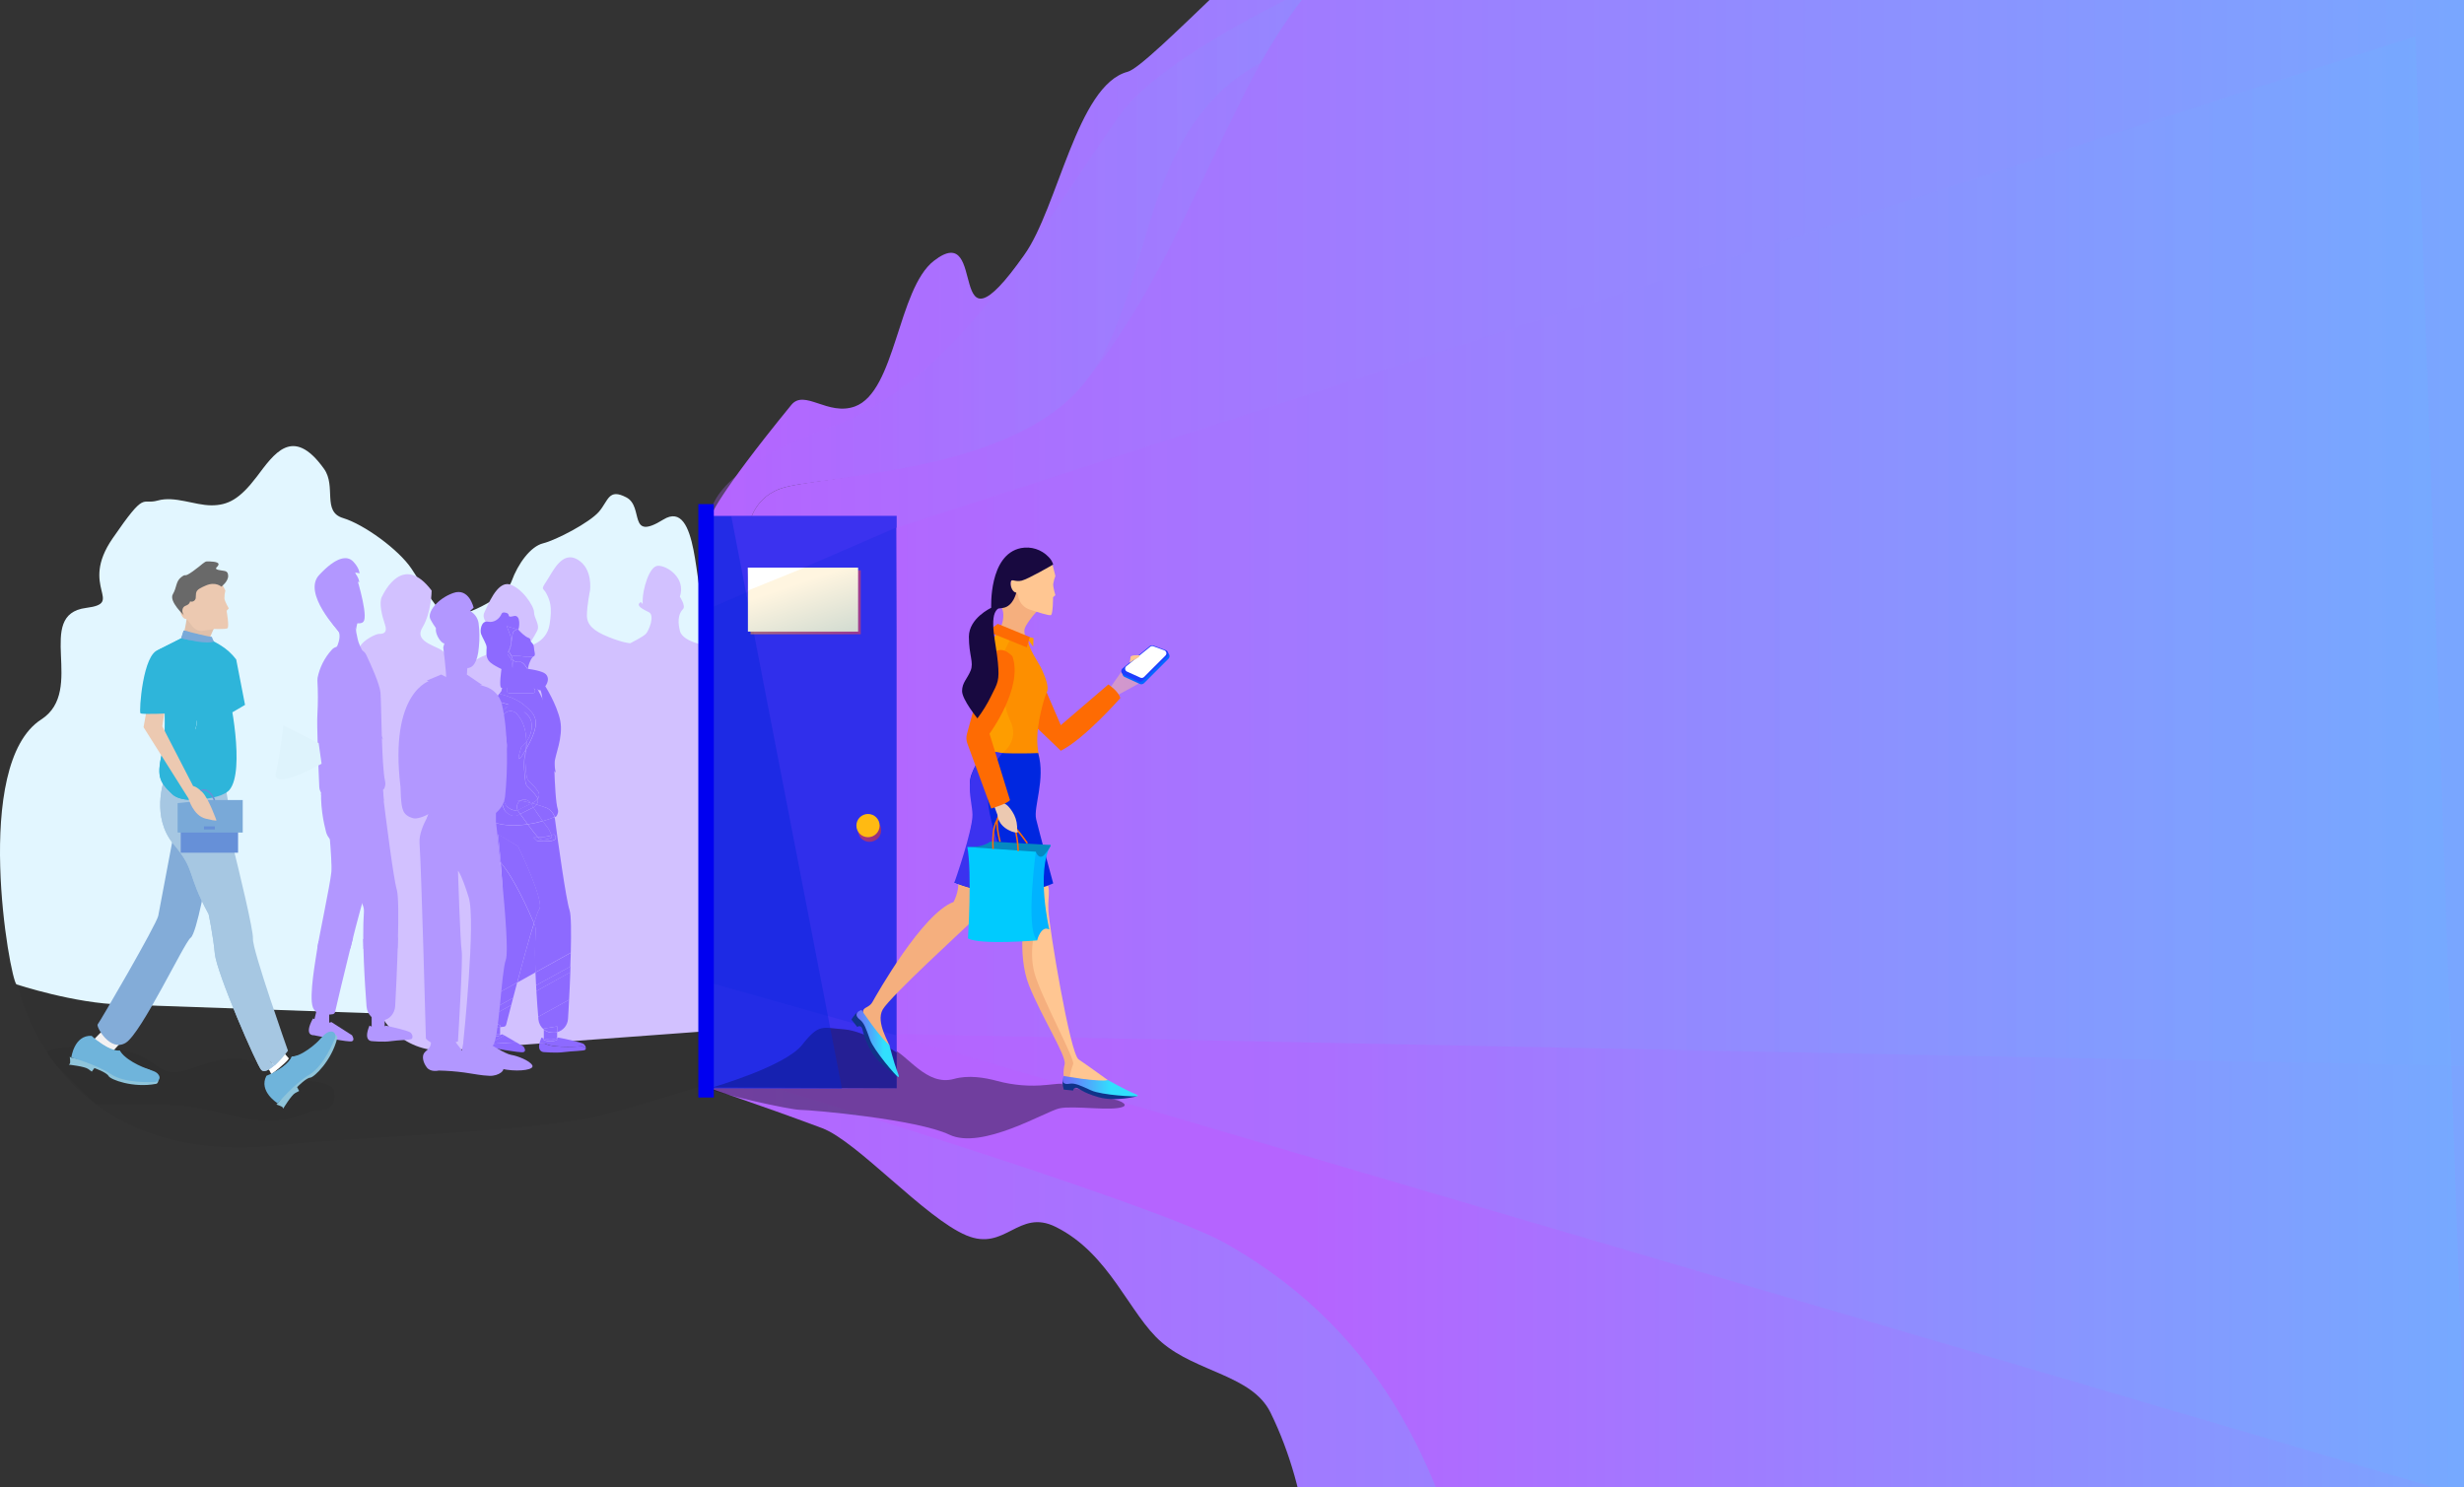 <svg width="1590" height="960" viewBox="0 0 1590 960" fill="none" xmlns="http://www.w3.org/2000/svg">
<rect x="0" y="0" width="1590" height="960" fill="#333333" stroke="none"/>
<path d="M10.624 632.341C10.624 632.341 31.625 756.341 183.125 738.841C226.225 733.841 344.125 730.841 388.125 719.841C432.125 708.841 521.125 676.841 547.125 678.841C573.125 680.841 584.125 657.841 584.125 657.841L357.125 526.841L10.624 632.341Z" fill="black" fill-opacity="0.04"/>
<path d="M481.625 354.341C481.625 354.341 478.625 324.341 503.625 315.341C528.625 306.341 655.248 308.226 702.248 249.226C749.247 190.226 758.725 139.041 821.625 66.341C961.625 -95.659 1327.62 -87.659 1406.62 -90.659C1406.62 -90.659 1211.02 -135.059 1169.62 -139.659C1049.02 -153.059 983.525 -155.259 874.625 -82.659C826.325 -50.459 741.525 42.741 727.625 46.341C695.025 54.941 682.825 133.841 660.825 164.741C608.625 238.341 638.625 140.341 602.625 168.341C579.225 186.541 578.025 252.741 551.625 262.341C534.225 268.641 519.125 250.941 510.625 261.341C461.625 321.341 458.625 333.341 458.625 333.341L458.725 338.441V346.941C461.925 355.041 464.625 361.341 464.625 361.341L481.625 354.341Z" fill="url(#paint0_linear_106_47)"/>
<path opacity="0.3" d="M481.624 354.341C481.624 354.341 478.624 324.341 503.624 315.341C528.624 306.341 652.624 306.341 699.624 247.341C746.624 188.341 731.624 81.341 817.624 38.341C883.224 5.541 955.624 -70.859 1020.62 -106.659L1039.62 -87.659C1039.62 -87.659 772.624 4.341 722.624 74.341C672.624 144.341 619.624 245.341 536.624 275.341C453.624 305.341 458.624 333.341 458.624 333.341L458.724 338.441V346.941C461.924 355.041 464.624 361.341 464.624 361.341L481.624 354.341Z" fill="url(#paint1_linear_106_47)"/>
<path d="M1718.62 1061.34L1624.62 -99.659L1096.92 -81.659C1040.62 -99.359 894.225 -120.059 805.625 55.341C762.225 141.141 746.625 188.341 699.625 247.341C652.625 306.341 528.625 306.341 503.625 315.341C478.625 324.341 481.625 354.341 481.625 354.341L464.625 361.341C464.625 361.341 461.825 355.041 458.725 346.941L457.625 702.341C457.625 702.341 487.925 712.241 530.325 728.041C553.025 736.441 596.825 786.141 623.625 797.341C648.825 807.941 657.125 779.841 681.225 791.841C716.325 809.241 728.825 848.541 749.625 866.341C772.424 885.841 807.925 887.541 819.825 911.641C832.825 938.141 840.125 966.341 843.725 993.641C847.125 1019.24 851.825 1053.14 856.625 1087.74C876.225 1228.24 911.025 1354.24 1037.62 1418.34C1286.62 1544.34 1579.92 1464.24 1697.62 1328.34C1712.12 1311.54 1718.62 1061.34 1718.62 1061.34Z" fill="url(#paint2_linear_106_47)"/>
<path d="M188.624 697.341C188.624 697.341 214.624 696.341 215.624 704.341C216.624 712.341 213.624 716.341 206.624 716.341C199.624 716.341 187.624 724.341 170.624 723.341C153.624 722.341 131.624 714.341 114.624 713.341C97.624 712.341 61.925 712.641 61.925 712.641C61.925 712.641 32.624 685.641 30.625 679.941C28.625 674.241 71.624 674.241 87.624 680.241C103.624 686.241 103.624 696.241 121.624 690.241C139.624 684.241 150.924 679.941 167.324 686.541C183.624 693.341 188.624 697.341 188.624 697.341Z" fill="black" fill-opacity="0.04"/>
<path d="M10.624 635.341C6.324 631.741 -18.375 493.341 26.625 464.341C55.724 445.541 21.724 396.641 55.624 392.341C80.825 389.141 50.825 379.241 72.624 347.541C94.424 315.841 90.924 326.141 101.825 323.041C112.725 319.941 125.625 326.141 136.425 326.141C147.225 326.141 154.725 322.041 165.625 307.741C176.525 293.441 188.725 274.041 209.125 302.641C217.125 313.941 207.725 330.241 221.325 334.341C234.925 338.441 257.324 354.741 265.525 367.041C273.725 379.341 282.525 395.641 289.325 397.641C296.125 399.641 326.025 386.441 330.125 375.141C334.225 363.841 342.324 352.641 350.525 350.641C358.725 348.641 380.424 337.341 386.525 330.241C392.625 323.141 392.625 314.941 404.225 321.041C415.725 327.141 404.924 349.641 428.025 335.341C451.125 321.041 447.925 383.241 454.725 390.341C461.525 397.441 486.424 364.941 496.625 366.941C506.825 368.941 511.525 361.841 523.125 368.941C534.625 376.041 544.825 399.541 561.125 400.641C577.424 401.641 548.225 391.441 556.325 402.641C564.525 413.841 558.325 440.441 558.325 440.441L567.625 665.341L78.624 648.341C48.425 647.741 10.624 635.341 10.624 635.341Z" fill="#E2F6FF"/>
<path d="M226.424 399.141C224.424 411.141 216.424 419.141 222.424 423.141C228.424 427.141 230.424 421.141 232.424 417.141C234.424 413.141 242.424 409.141 244.424 409.141C246.424 409.141 250.424 409.141 248.424 403.141C246.424 397.141 244.424 389.141 246.424 385.141C248.424 381.141 260.424 357.141 278.524 381.141C278.524 381.141 278.524 395.141 272.524 405.141C266.524 415.141 284.524 417.141 286.524 421.141C288.524 425.141 290.524 437.141 290.524 437.141C290.524 437.141 306.524 425.141 312.624 423.141C318.624 421.141 318.624 407.141 316.624 405.141C314.624 403.141 310.624 399.141 312.624 395.141C314.624 391.141 320.624 375.141 328.624 377.141C336.624 379.141 344.624 391.141 344.624 395.141C344.624 399.141 348.624 403.141 346.624 407.141C344.624 411.141 340.624 417.141 340.624 417.141C340.624 417.141 352.624 415.141 354.624 403.141C356.624 391.141 354.624 387.141 352.624 383.141C350.624 379.141 348.624 381.141 352.624 375.141C356.624 369.141 362.624 355.141 372.724 361.141C382.824 367.141 380.724 381.141 380.724 381.141C380.724 381.141 378.724 391.141 378.724 397.141C378.724 403.141 382.724 407.141 392.724 411.141C402.724 415.141 406.724 415.141 406.724 415.141C406.724 415.141 414.724 411.141 416.724 409.141C418.724 407.141 422.724 397.141 418.724 395.141C414.724 393.141 410.724 391.141 412.724 389.141C414.724 387.141 414.724 393.141 414.724 387.141C414.724 381.141 418.724 365.141 424.724 365.141C430.724 365.141 442.724 373.141 438.724 385.141C438.724 385.141 442.724 391.141 440.724 393.141C438.724 395.141 436.724 399.141 438.724 407.141C440.724 415.141 458.824 417.141 458.824 417.141C458.824 417.141 478.924 399.141 488.924 405.141C498.924 411.141 519.024 411.141 523.024 409.141C527.024 407.141 539.024 409.141 541.024 399.141C543.024 389.141 533.024 387.141 535.024 381.141C537.024 375.141 531.024 365.141 539.024 363.141C547.024 361.141 555.024 359.141 561.124 365.141C567.124 371.141 563.124 377.141 561.124 383.141C559.124 389.141 551.124 387.141 557.124 393.141C563.124 399.141 563.124 401.141 571.124 405.141C579.124 409.141 554.424 413.341 556.424 415.341C558.424 417.341 522.424 413.341 530.424 449.341C538.424 485.341 510.424 504.341 510.424 504.341C510.424 504.341 496.424 510.341 494.424 512.341C492.424 514.341 552.424 501.341 552.424 503.341C552.424 505.341 533.424 506.341 529.424 510.341C525.424 514.341 524.424 515.341 530.424 535.341C536.424 555.341 520.424 600.341 520.424 606.341C520.424 612.341 538.424 624.341 542.424 632.341C546.424 640.341 548.424 638.341 548.424 638.341L577.124 657.341C577.124 657.341 579.124 665.341 575.124 667.341C571.124 669.341 569.124 677.341 563.124 669.341C557.124 661.341 555.124 655.341 551.124 659.341C547.124 663.341 513.024 661.341 513.024 661.341L288.224 677.941C282.253 678.393 276.251 677.645 270.573 675.741C264.895 673.837 259.655 670.815 255.163 666.855C250.671 662.894 247.017 658.074 244.417 652.679C241.817 647.284 240.324 641.423 240.024 635.441C236.224 553.241 227.924 390.141 226.424 399.141Z" fill="#D2C1FF"/>
<path d="M305.625 392.241C305.625 392.241 302.725 379.041 292.425 382.741C282.125 386.441 275.525 395.241 277.725 399.641C279.925 404.041 285.125 410.641 285.125 410.641L305.625 392.241Z" fill="#B297FF"/>
<path d="M231.125 462.841L223.225 512.641C223.225 512.641 231.125 515.641 234.125 522.741C237.125 529.841 236.025 531.641 236.025 531.641C236.025 531.641 234.925 533.441 231.525 531.041C228.125 528.641 226.825 522.741 226.825 522.741C226.825 522.741 225.125 517.541 224.425 518.541C224.125 519.041 226.425 523.241 225.725 524.441C225.125 525.541 223.825 523.441 222.825 521.541C222.031 520.09 221.057 518.746 219.925 517.541C218.874 516.47 218.087 515.169 217.625 513.741C217.025 510.741 221.525 458.541 221.525 458.541L231.825 463.241L231.125 462.841Z" fill="#B297FF"/>
<path d="M220.225 409.541C220.225 409.541 199.225 387.341 208.925 376.641C218.625 365.941 224.725 365.041 228.325 368.941C231.825 372.841 231.825 375.741 231.825 375.741C231.825 375.741 224.825 373.841 222.125 377.641C219.425 381.441 216.825 386.341 216.825 388.241C216.925 390.141 221.825 404.641 220.225 409.541Z" fill="#B297FF"/>
<path d="M204.725 650.441L202.625 658.941C202.625 658.941 208.925 662.841 212.425 660.441V653.541L204.725 650.441Z" fill="#B297FF"/>
<path d="M211.024 521.741C211.024 521.741 214.524 555.241 213.824 562.841C213.124 570.441 205.424 606.941 204.724 612.241C204.024 617.541 199.124 643.141 201.924 650.241C204.224 655.941 211.924 655.041 214.824 654.541C215.168 654.467 215.482 654.296 215.731 654.048C215.979 653.799 216.151 653.485 216.224 653.141C218.424 643.541 233.724 578.341 237.024 573.441C240.524 568.141 223.724 530.041 223.724 530.041L211.024 521.741Z" fill="#B297FF"/>
<path d="M234.725 421.641C233.925 420.241 233.025 418.441 232.325 416.841C230.725 413.441 230.725 411.641 229.925 408.241C229.809 407.614 229.742 406.979 229.725 406.341C229.725 406.341 226.625 399.641 223.425 400.541C221.625 401.041 219.225 399.541 217.525 398.241C217.635 398.424 217.704 398.629 217.725 398.841C218.325 400.741 218.025 404.141 217.825 405.741C217.79 405.99 217.807 406.243 217.876 406.484C217.945 406.725 218.064 406.949 218.225 407.141C218.825 408.041 219.725 410.141 218.525 414.341C217.625 417.741 216.425 418.941 215.625 419.341C215.283 419.498 214.996 419.753 214.8 420.073C214.604 420.394 214.508 420.766 214.525 421.141V422.641C214.514 422.898 214.556 423.155 214.646 423.395C214.737 423.636 214.875 423.856 215.052 424.043C215.229 424.229 215.442 424.378 215.678 424.481C215.913 424.584 216.167 424.638 216.425 424.641H233.025C233.367 424.622 233.699 424.517 233.991 424.336C234.282 424.154 234.523 423.903 234.692 423.605C234.862 423.306 234.953 422.97 234.959 422.627C234.964 422.284 234.884 421.945 234.725 421.641Z" fill="#B297FF"/>
<path d="M225.025 404.541C225.912 404.279 226.86 404.313 227.726 404.638C228.592 404.963 229.328 405.561 229.825 406.341C230.02 404.018 230.63 401.749 231.625 399.641C231.625 399.641 232.425 397.041 234.025 396.241C231.384 396.764 228.666 396.764 226.025 396.241C223.424 395.708 220.749 395.641 218.125 396.041L216.525 396.141C217.018 396.747 217.422 397.421 217.725 398.141C219.325 399.541 223.125 405.041 225.025 404.541Z" fill="#B297FF"/>
<path d="M201.924 657.341C201.924 657.341 211.024 661.241 213.824 659.641L227.124 668.141C227.124 668.141 229.224 671.241 227.124 672.041C225.024 672.841 206.724 668.941 202.524 668.141C202.624 668.141 195.624 668.941 201.924 657.341Z" fill="#B297FF"/>
<path d="M229.024 369.041C229.024 369.041 237.024 393.841 235.024 400.241C233.024 406.741 215.924 395.941 215.924 395.941L213.924 369.041H229.024Z" fill="#B297FF"/>
<path d="M218.825 407.741C218.825 407.741 194.925 382.941 205.925 371.141C216.925 359.341 224.025 358.241 228.025 362.541C232.025 366.841 232.025 370.041 232.025 370.041C232.025 370.041 224.025 367.841 220.925 372.241C217.925 376.541 215.925 381.941 215.925 384.041C215.925 386.141 220.625 402.341 218.825 407.741Z" fill="#B297FF"/>
<path d="M247.224 477.341L230.624 463.041C230.624 463.041 230.724 501.941 229.024 506.641C227.224 511.341 216.924 509.341 216.224 508.141C211.224 499.741 211.424 447.641 214.424 440.041C217.424 432.441 238.524 458.441 238.524 458.441L247.224 477.341Z" fill="#B297FF"/>
<path d="M205.624 607.441L204.824 611.541L226.124 612.141L227.824 605.141L205.624 607.441Z" fill="#B297FF"/>
<path d="M234.324 606.041L234.524 612.441L256.524 612.141L256.724 605.141L234.324 606.041Z" fill="#B297FF"/>
<path d="M207.124 512.341C207.124 512.341 205.824 520.341 247.724 516.741C247.724 516.741 246.824 506.141 246.824 503.241C246.824 500.341 210.724 507.141 210.724 507.141L207.124 512.341Z" fill="#B297FF"/>
<path d="M214.224 441.441C214.224 441.441 225.624 464.641 245.924 477.241V469.541L219.524 441.541L214.624 438.641L214.224 441.441Z" fill="#B297FF"/>
<path d="M239.824 655.841V663.541C241.128 664.196 242.566 664.537 244.024 664.537C245.483 664.537 246.921 664.196 248.224 663.541V654.341L239.824 655.841Z" fill="#B297FF"/>
<path d="M240.924 503.341C242.556 504.034 243.973 505.15 245.028 506.574C246.083 507.998 246.737 509.679 246.924 511.441C248.824 526.641 253.824 566.741 256.024 574.141C258.324 581.541 256.024 630.341 255.024 649.241C254.724 654.141 251.324 658.141 246.924 658.541C246.624 658.541 246.224 658.641 245.924 658.641C241.024 658.941 236.924 654.841 236.524 649.541C235.524 636.141 233.524 606.741 234.824 588.841C234.951 587.274 234.712 585.699 234.124 584.241C231.124 576.541 221.024 551.241 212.424 540.941C211.486 539.799 210.804 538.469 210.424 537.041C209.024 531.741 206.024 518.641 207.624 505.641C209.124 492.641 230.724 499.341 240.924 503.341Z" fill="#B297FF"/>
<path d="M238.425 661.941C238.425 661.941 244.025 665.041 248.925 661.941C248.925 661.941 263.625 665.041 265.025 666.541C266.425 668.041 266.425 669.641 265.725 670.441C265.025 671.241 257.325 671.241 252.425 671.941C247.525 672.741 239.825 671.941 239.825 671.941C239.825 671.941 234.225 672.041 238.425 661.941Z" fill="#B297FF"/>
<path d="M219.725 417.441C223.396 418.111 227.102 418.578 230.825 418.841C231.996 418.931 233.122 419.33 234.088 419.997C235.055 420.665 235.826 421.577 236.325 422.641C239.425 429.141 244.925 441.341 245.525 446.941C246.125 454.041 246.225 494.541 248.425 503.841C248.828 505.4 248.723 507.047 248.125 508.541C247.981 508.822 247.813 509.089 247.625 509.341C247.025 510.041 226.625 519.041 210.825 514.341C209.44 513.872 208.235 512.986 207.376 511.804C206.516 510.622 206.044 509.203 206.025 507.741C205.525 496.341 204.325 467.541 204.825 460.841C205.233 453.647 205.233 446.435 204.825 439.241C204.808 438.64 204.841 438.037 204.925 437.441C206.302 430.688 209.481 424.434 214.125 419.341C214.813 418.566 215.691 417.983 216.673 417.65C217.655 417.317 218.706 417.245 219.725 417.441Z" fill="#B297FF"/>
<path d="M64.925 666.441L60.725 670.741C60.725 670.741 69.225 679.241 73.225 678.041L78.925 671.841L64.925 666.441Z" fill="#F2F1F2"/>
<path d="M172.825 688.841L175.125 693.341C175.125 693.341 184.725 686.041 186.425 683.141L181.925 678.041L173.425 688.241L172.825 688.841Z" fill="white"/>
<path d="M111.725 540.241C111.725 540.241 103.225 585.441 102.125 591.041C101.025 596.641 64.225 659.941 63.025 661.141C61.825 662.341 70.925 679.241 81.125 673.041C91.325 666.841 119.025 608.041 123.025 605.241C127.025 602.441 133.825 563.441 133.825 563.441L111.725 540.241Z" fill="#83ACD8"/>
<path d="M138.125 405.341L120.825 393.741C120.925 400.941 117.925 411.441 117.925 411.441C125.625 410.041 125.625 420.541 135.425 422.841C139.925 423.841 139.725 421.341 141.425 420.641L141.025 420.341C139.103 418.871 137.531 416.993 136.425 414.841C135.725 413.441 135.225 412.041 135.825 410.541L138.125 405.341Z" fill="#E0C0AA"/>
<path d="M117.325 397.341C117.325 397.341 118.325 399.441 119.825 399.441C121.425 399.441 123.125 404.041 126.025 405.941C126.777 406.495 127.64 406.879 128.555 407.069C129.469 407.259 130.414 407.249 131.325 407.041L137.725 406.141L140.025 387.741L119.425 396.941L117.325 397.341Z" fill="#ECC9B1"/>
<path d="M185.825 678.141C185.825 678.141 162.625 612.641 163.225 605.841C163.625 600.641 154.225 561.941 149.725 543.841C148.26 538.025 147.587 532.037 147.725 526.041C147.925 518.141 145.025 504.941 143.425 499.041C141.125 490.841 117.825 502.241 109.025 502.841L128.225 515.441C128.225 515.441 116.325 515.441 116.325 521.041C116.325 526.641 119.725 539.641 125.425 548.141C131.125 556.641 134.525 558.841 135.025 567.941C135.625 576.941 137.325 601.841 139.525 608.641C141.825 615.441 146.925 630.141 150.325 637.441C153.725 644.741 165.025 665.141 167.325 671.941C169.625 678.741 172.425 683.841 175.225 686.041C178.025 688.241 176.925 687.741 176.925 687.741L177.225 687.841C180.367 684.864 183.245 681.618 185.825 678.141Z" fill="#A6C7E2"/>
<path d="M175.125 686.041C172.325 683.741 173.425 675.841 171.125 669.141C168.825 662.341 156.425 640.941 153.025 633.541C149.625 626.241 151.925 609.841 149.625 603.041C147.325 596.241 141.125 574.841 140.525 565.741C139.925 556.741 134.325 553.341 128.625 544.841C122.925 536.341 132.025 529.541 132.025 523.941C132.032 522.316 131.676 520.71 130.984 519.24C130.292 517.769 129.281 516.472 128.025 515.441L108.825 502.841C107.325 502.941 106.425 503.041 106.425 503.041L105.825 503.641C105.825 503.641 97.325 527.341 112.025 544.841C126.725 562.341 119.925 562.941 134.625 590.041C134.625 590.041 137.425 603.041 138.625 615.441C139.725 627.841 165.825 687.741 168.625 690.541C170.225 692.141 173.225 690.941 176.825 687.841L176.525 687.741C176.825 687.741 177.925 688.341 175.125 686.041Z" fill="#A6C7E2"/>
<path d="M175.125 686.041C172.325 683.741 173.425 675.841 171.125 669.141C168.825 662.341 156.425 640.941 153.025 633.541C149.625 626.241 151.925 609.841 149.625 603.041C147.325 596.241 141.125 574.841 140.525 565.741C139.925 556.741 134.325 553.341 128.625 544.841C122.925 536.341 132.025 529.541 132.025 523.941C132.032 522.316 131.676 520.71 130.984 519.24C130.292 517.769 129.281 516.472 128.025 515.441L108.825 502.841C107.325 502.941 106.425 503.041 106.425 503.041L105.825 503.641C105.825 503.641 97.325 527.341 112.025 544.841C126.725 562.341 119.925 562.941 134.625 590.041C134.625 590.041 137.425 603.041 138.625 615.441C139.725 627.841 165.825 687.741 168.625 690.541C170.225 692.141 173.225 690.941 176.825 687.841L176.525 687.741C176.825 687.741 177.925 688.341 175.125 686.041Z" fill="#A6C7E2"/>
<path d="M141.924 464.441L158.124 454.941L152.424 425.641C149.615 421.913 146.119 418.756 142.124 416.341C135.624 412.441 126.024 407.441 121.624 409.341L119.724 412.041L118.024 412.641H116.924L106.724 417.741C106.724 417.741 123.724 454.441 126.524 462.341C129.324 470.241 120.324 478.141 122.024 482.141C123.724 486.141 114.624 486.641 112.424 494.541C110.124 502.441 123.224 513.141 128.524 515.741L125.524 516.141C137.124 515.741 145.324 513.141 148.124 509.741C158.324 497.341 148.424 448.241 146.424 443.641C138.024 424.541 141.924 464.441 141.924 464.441Z" fill="#2EB5DA"/>
<path d="M129.325 494.541C131.625 486.641 123.625 486.041 121.925 482.141C120.225 478.141 129.325 470.241 126.425 462.341C123.625 454.441 108.925 420.541 108.925 420.541L121.925 413.541L122.525 413.241L123.125 412.641L121.625 409.341C121.148 409.523 120.733 409.835 120.425 410.241L103.325 418.841C103.325 418.841 109.025 466.841 105.025 483.841C101.025 500.741 102.225 504.141 111.225 512.641C114.225 515.441 119.625 516.441 125.425 516.241L128.425 515.841C123.025 513.141 127.025 502.441 129.325 494.541Z" fill="#2EB5DA"/>
<path d="M129.325 494.541C131.625 486.641 124.825 466.341 123.125 462.341C121.425 458.341 129.325 470.241 126.525 462.341C123.725 454.441 109.025 420.541 109.025 420.541L122.025 413.541L122.625 413.241L123.225 412.641L121.625 409.341C121.148 409.523 120.733 409.835 120.425 410.241L103.325 418.841C103.325 418.841 109.025 466.841 105.025 483.841C101.025 500.741 102.225 504.141 111.225 512.641C114.225 515.441 119.625 516.441 125.425 516.241L128.425 515.841C123.025 513.141 127.025 502.441 129.325 494.541Z" fill="#2EB5DA"/>
<path d="M46.125 682.641L45.025 682.041C45.025 682.041 45.625 686.041 45.025 686.541L44.425 687.141C44.425 687.141 54.625 688.241 56.925 689.941L59.225 691.641L60.925 689.341C60.925 689.341 68.825 692.141 70.025 694.441C71.125 696.741 85.825 702.341 100.625 699.541C100.625 699.541 102.325 699.541 102.325 696.141C102.125 692.841 46.125 682.641 46.125 682.641Z" fill="#8FC5DB"/>
<path d="M59.124 668.541C59.124 668.541 70.424 679.241 77.225 678.141C78.731 680.704 80.436 683.145 82.325 685.441C85.124 688.841 98.124 689.441 101.525 692.741C104.925 696.141 101.525 698.341 99.825 698.341C98.124 698.341 80.624 699.441 71.525 693.241C62.425 687.041 46.025 682.541 46.025 682.541C46.025 682.541 47.825 667.941 59.124 668.541Z" fill="#6FB4DB"/>
<path d="M118.525 406.941C118.525 406.941 136.025 411.441 136.625 410.941L138.025 414.141C138.025 414.141 133.125 416.241 117.025 411.841L118.525 406.941Z" fill="#79A9D8"/>
<path d="M99.325 428.941C98.725 436.841 105.525 442.541 106.725 447.541C107.825 452.641 111.125 465.041 115.225 467.341C119.325 469.641 118.625 468.441 118.625 468.441L123.425 467.241C126.547 465.545 129.466 463.499 132.125 461.141C132.125 461.141 120.925 426.741 108.125 419.941C108.325 420.141 104.925 419.741 105.025 419.941C104.925 419.941 99.825 421.041 99.325 428.941Z" fill="#2EB5DA"/>
<path d="M103.225 418.841C103.225 418.841 98.125 420.541 96.425 429.041C94.725 437.541 111.725 470.241 111.725 470.241C111.725 470.241 116.025 471.141 123.325 467.341L124.125 466.841C124.125 466.841 123.525 466.841 119.425 464.541C115.325 462.241 111.125 450.941 109.925 445.941C108.725 440.941 100.325 436.341 100.825 428.441C100.86 426.357 101.704 424.368 103.178 422.894C104.652 421.42 106.64 420.577 108.725 420.541C108.625 420.341 108.125 420.241 107.925 420.041C106.542 419.113 104.883 418.689 103.225 418.841Z" fill="#2EB5DA"/>
<path d="M122.625 407.941C122.234 408.186 121.946 408.565 121.817 409.008C121.688 409.45 121.726 409.925 121.925 410.341C122.268 411.238 122.47 412.183 122.525 413.141L116.825 412.041L118.525 406.941L122.625 407.941Z" fill="#79A9D8"/>
<path d="M63.025 671.941C63.025 671.941 57.325 673.641 56.225 677.041C55.125 680.441 57.925 683.241 63.025 684.941C68.125 686.641 73.825 689.441 75.525 691.141C77.125 692.741 96.625 697.841 97.225 692.341C97.262 692.007 97.217 691.669 97.095 691.355C96.974 691.042 96.778 690.763 96.525 690.541L96.225 690.241C96.225 690.241 82.925 686.041 77.625 678.641L77.325 678.041C77.225 678.141 72.125 678.741 63.025 671.941Z" fill="#6FB4DB"/>
<path d="M179.325 712.041L178.325 712.841C178.325 712.841 182.125 714.041 182.425 714.741C182.554 714.996 182.655 715.264 182.725 715.541C182.725 715.541 188.025 706.741 190.525 705.441L193.025 704.141L191.725 701.641C191.725 701.641 197.625 695.641 200.125 695.541C202.625 695.441 214.025 684.541 217.625 670.041C217.625 670.041 218.325 668.541 215.225 667.041C212.125 665.641 179.325 712.041 179.325 712.041Z" fill="#8FC5DB"/>
<path d="M171.925 694.341C171.925 694.341 186.425 688.641 188.225 681.941C191.189 681.649 194.13 681.147 197.024 680.441C201.324 679.341 207.324 667.741 211.824 666.141C216.324 664.541 216.925 668.541 216.225 670.041C215.525 671.541 209.125 687.941 199.725 693.541C190.225 699.141 179.225 712.141 179.225 712.141C179.225 712.141 166.625 704.341 171.925 694.341Z" fill="#6FB4DB"/>
<path d="M176.725 692.241C176.725 692.241 175.924 698.041 178.524 700.541C181.124 703.041 184.924 701.641 188.524 697.741C192.124 693.841 197.125 689.941 199.424 689.041C201.524 688.241 214.324 672.741 209.624 669.941C209.029 669.66 208.346 669.624 207.725 669.841L207.324 670.041C207.324 670.041 197.924 680.241 188.924 682.041H188.324C188.324 682.041 186.625 686.841 176.725 692.241Z" fill="#6FB4DB"/>
<path d="M188.825 480.741V481.641L189.425 481.941V481.341L188.825 480.741Z" fill="#BFBFBF"/>
<path d="M194.125 480.741V481.641H193.225L194.125 480.741Z" fill="#BFBFBF"/>
<path d="M194.225 479.041H193.225V480.041H194.225V479.041Z" fill="#BFBFBF"/>
<path d="M198.525 479.041H197.525V480.041H198.525V479.041Z" fill="#BFBFBF"/>
<path d="M200.125 479.041V479.941H201.025L200.725 479.541L200.125 479.041Z" fill="#BFBFBF"/>
<path d="M205.425 479.041V479.941H204.525L205.425 479.041Z" fill="#BFBFBF"/>
<path d="M205.625 479.641L207.524 492.941C207.524 492.941 175.124 511.041 178.024 498.641C180.924 486.241 182.824 468.241 182.824 468.241" fill="#DEF3FC"/>
<path d="M141.625 373.541L145.425 381.141C144.992 382.806 144.79 384.522 144.825 386.241C145.025 388.241 147.625 392.641 147.625 392.641L146.225 394.241C146.225 394.241 148.025 404.241 146.825 405.441C145.925 406.341 136.925 405.941 131.425 405.641C129.768 405.568 128.153 405.104 126.711 404.287C125.268 403.47 124.039 402.324 123.125 400.941C122.818 400.429 122.551 399.894 122.325 399.341C121.525 396.541 118.425 398.241 117.325 397.341C116.225 396.441 114.925 387.641 116.825 387.241C118.725 386.741 117.025 388.041 117.725 389.041C118.525 390.041 126.625 380.241 130.625 376.741C134.825 373.241 135.225 370.741 141.625 373.541Z" fill="#ECC9B1"/>
<path d="M344.624 595.941C344.724 596.241 344.924 596.541 345.024 596.841C345.596 598.199 345.836 599.673 345.724 601.141C345.186 609.932 345.152 618.746 345.624 627.541L333.824 634.141C337.324 620.641 341.524 605.441 344.624 595.941Z" fill="#8D6AFF"/>
<path d="M312.925 665.641L314.125 661.241C316.625 662.941 320.125 663.141 322.725 662.841V667.641C319.825 667.941 315.025 666.441 312.925 665.641Z" fill="#8D6AFF"/>
<path d="M350.925 670.241V664.541C352.673 665.952 354.882 666.665 357.125 666.541C357.461 666.558 357.798 666.524 358.125 666.441C358.608 666.448 359.087 666.346 359.525 666.141V669.941C356.325 671.541 352.825 670.841 350.925 670.241Z" fill="#8D6AFF"/>
<path d="M333.724 634.141L311.224 646.641C312.024 637.341 314.224 626.241 314.724 623.041C315.424 618.041 323.424 583.841 324.124 576.741C324.424 573.441 323.824 565.041 323.124 556.841C331.524 566.441 341.124 587.841 344.524 595.841C341.524 605.441 337.324 620.641 333.724 634.141Z" fill="#8D6AFF"/>
<path d="M331.124 644.041L311.124 655.041C310.962 652.242 310.995 649.435 311.224 646.641L333.724 634.141C332.824 637.541 331.924 640.941 331.124 644.041Z" fill="#8D6AFF"/>
<path d="M311.925 658.741C311.463 657.558 311.193 656.309 311.125 655.041L331.125 644.041C330.725 645.641 330.325 647.241 329.925 648.641L311.925 658.741Z" fill="#8D6AFF"/>
<path d="M325.225 662.641C324.625 662.741 323.725 662.841 322.725 662.941V661.641L314.825 658.741L314.125 661.241C313.165 660.594 312.404 659.694 311.925 658.641L329.925 648.641C328.325 654.641 327.125 659.341 326.625 661.341C326.548 661.673 326.373 661.974 326.124 662.205C325.874 662.437 325.561 662.589 325.225 662.641Z" fill="#8D6AFF"/>
<path d="M314.125 661.341L314.825 658.841L322.725 661.741V663.041C320.025 663.141 316.525 663.041 314.125 661.341Z" fill="#8D6AFF"/>
<path d="M345.625 601.141C345.752 599.672 345.511 598.194 344.925 596.841C344.834 596.524 344.699 596.221 344.525 595.941C346.025 591.141 347.225 587.741 347.925 586.841C351.525 581.841 334.225 546.241 334.225 546.241L321.225 538.441C321.225 538.441 322.225 547.541 323.125 557.041C322.925 556.841 322.725 556.541 322.525 556.341C321.58 555.301 320.865 554.075 320.425 552.741C318.299 545.599 317.188 538.193 317.125 530.741C317.325 530.541 317.525 530.441 317.725 530.241C318.055 530.557 318.473 530.766 318.925 530.841C325.725 533.241 333.625 533.041 340.525 532.041C343.125 535.541 345.725 538.941 347.125 540.441C345.525 540.541 344.325 540.541 344.325 540.541L346.525 542.741C349.645 543.138 352.804 543.138 355.925 542.741C360.225 542.041 358.125 539.141 358.125 539.141L357.425 538.441L356.125 539.141C356.025 539.141 356.025 539.141 355.925 539.241C355.408 537.823 354.772 536.452 354.025 535.141C353.927 534.919 353.792 534.716 353.625 534.541C353.125 533.941 351.925 532.241 350.225 529.941C352.806 529.223 355.344 528.355 357.825 527.341C357.925 527.741 358.025 528.241 358.125 528.741C360.025 542.941 365.225 580.441 367.525 587.441C368.625 590.641 368.625 601.841 368.325 614.841L345.525 627.541C345.103 618.745 345.136 609.933 345.625 601.141Z" fill="#8D6AFF"/>
<path d="M345.925 635.941C345.825 633.241 345.625 630.441 345.525 627.641L368.325 614.941C368.225 617.841 368.125 620.841 368.025 623.841L345.925 635.941Z" fill="#8D6AFF"/>
<path d="M346.125 639.641C346.025 638.441 346.025 637.141 345.925 635.941L368.125 623.741C368.125 625.041 368.025 626.241 368.025 627.541L346.125 639.641Z" fill="#8D6AFF"/>
<path d="M346.125 639.641L368.025 627.441C367.825 633.641 367.525 639.841 367.225 645.241L347.325 656.241C346.925 651.841 346.525 646.041 346.125 639.641Z" fill="#8D6AFF"/>
<path d="M359.624 666.141V662.441L350.924 663.841V664.441C349.94 663.643 349.124 662.657 348.524 661.542C347.923 660.426 347.549 659.202 347.424 657.941C347.424 657.441 347.324 656.841 347.324 656.241L367.224 645.241C367.024 650.041 366.724 654.341 366.524 657.641C366.402 659.6 365.672 661.472 364.435 662.995C363.198 664.519 361.516 665.619 359.624 666.141Z" fill="#8D6AFF"/>
<path d="M357.125 666.441C354.888 666.517 352.695 665.809 350.925 664.441V663.841L359.625 662.441V666.141C359.125 666.241 358.725 666.341 358.225 666.441H357.125Z" fill="#8D6AFF"/>
<path d="M334.324 546.141C334.324 546.141 351.624 581.741 348.024 586.741C347.324 587.741 346.124 591.041 344.624 595.841C341.224 587.941 331.724 566.441 323.224 556.841C322.324 547.341 321.324 538.241 321.324 538.241L334.324 546.141Z" fill="#8D6AFF"/>
<path d="M337.225 423.641C334.881 423.225 332.488 423.158 330.125 423.441C329.879 422.796 329.542 422.19 329.125 421.641C328.873 421.298 328.721 420.893 328.686 420.469C328.651 420.046 328.733 419.621 328.925 419.241C330.525 415.841 330.225 408.941 331.425 407.641C332.157 406.85 333.152 406.352 334.225 406.241C334.375 406.316 334.511 406.418 334.625 406.541C335.625 407.641 338.725 410.941 341.225 411.741C341.556 411.853 341.842 412.07 342.04 412.358C342.239 412.647 342.338 412.991 342.325 413.341C342.318 413.575 342.37 413.807 342.475 414.016C342.579 414.225 342.734 414.406 342.925 414.541C343.389 414.943 343.769 415.433 344.043 415.982C344.318 416.531 344.481 417.129 344.525 417.741C344.525 419.941 345.925 422.841 344.525 423.541C342.122 424.06 339.64 424.094 337.225 423.641Z" fill="#8D6AFF"/>
<path d="M329.925 440.641C330.207 440.027 330.441 439.392 330.625 438.741C331.425 435.841 331.125 434.141 330.625 433.241C330.785 433.085 330.911 432.898 330.997 432.692C331.083 432.486 331.126 432.265 331.125 432.041C331.407 430.074 331.305 428.07 330.825 426.141C331.973 426.996 333.401 427.388 334.825 427.241C337.725 426.541 340.425 432.141 340.425 432.141C340.405 432.676 340.438 433.212 340.525 433.741C341.225 436.641 341.225 438.041 342.725 440.941L343.325 442.141C343.032 442.059 342.728 442.025 342.425 442.041C338.232 441.844 334.057 441.376 329.925 440.641Z" fill="#8D6AFF"/>
<path d="M335.025 427.241C333.6 427.388 332.173 426.996 331.025 426.141C330.925 425.741 330.825 425.441 330.725 425.041C330.525 424.441 330.325 423.941 330.125 423.441C332.485 423.099 334.887 423.167 337.225 423.641C339.607 424.048 342.042 424.048 344.425 423.641C343.025 424.341 342.225 426.541 342.225 426.541C341.346 428.291 340.803 430.191 340.625 432.141C340.625 432.141 337.925 426.541 335.025 427.241Z" fill="#8D6AFF"/>
<path d="M352.024 521.141C350.324 520.541 348.424 519.941 346.224 519.241C346.629 518.725 346.911 518.124 347.05 517.483C347.188 516.842 347.18 516.178 347.024 515.541C347.542 514.899 347.849 514.112 347.902 513.289C347.956 512.465 347.754 511.645 347.324 510.941C345.646 508.47 343.664 506.219 341.424 504.241C340.513 503.451 339.94 502.341 339.824 501.141C339.324 497.341 338.324 488.741 339.424 484.341C339.524 484.041 339.524 483.741 339.624 483.441C339.824 483.041 340.124 482.641 340.324 482.141C349.924 464.841 345.224 461.241 338.724 455.441C333.724 450.941 325.624 448.641 322.224 447.841C322.61 447.208 323.044 446.606 323.524 446.041L324.224 443.141H323.924L325.524 441.541C325.998 441.094 326.573 440.769 327.201 440.595C327.828 440.421 328.488 440.402 329.124 440.541C329.424 440.541 329.724 440.641 330.024 440.641C329.662 441.596 328.994 442.405 328.124 442.941C327.837 443.077 327.593 443.288 327.417 443.552C327.24 443.817 327.139 444.124 327.124 444.441V445.741C327.122 445.965 327.165 446.187 327.25 446.394C327.335 446.601 327.46 446.789 327.618 446.948C327.776 447.106 327.964 447.231 328.172 447.316C328.379 447.4 328.601 447.443 328.824 447.441H343.624C343.918 447.441 344.207 447.365 344.462 447.22C344.718 447.076 344.931 446.867 345.082 446.616C345.233 446.364 345.317 446.077 345.324 445.784C345.331 445.49 345.263 445.2 345.124 444.941C344.624 444.141 344.124 443.141 343.624 442.141C344.258 442.257 344.858 442.515 345.377 442.896C345.897 443.277 346.323 443.771 346.624 444.341C349.624 449.941 356.124 462.741 356.724 468.341C357.424 475.141 357.424 514.741 359.924 522.241C360.224 523.116 360.224 524.066 359.924 524.941C359.726 525.618 359.422 526.259 359.024 526.841C358.728 527.073 358.388 527.243 358.024 527.341C357.552 525.925 356.768 524.632 355.729 523.559C354.691 522.486 353.425 521.66 352.024 521.141Z" fill="#8D6AFF"/>
<path d="M326.524 456.741C324.624 458.541 322.724 461.841 321.824 467.841C320.424 473.241 319.924 481.641 321.924 494.741C321.924 494.941 322.024 495.241 322.024 495.441C322.024 497.541 322.224 508.941 323.724 516.841C322.026 517.237 320.491 518.145 319.324 519.441C318.024 503.241 315.024 465.641 316.324 461.241C317.147 458.29 318.218 455.413 319.524 452.641C323.092 453.302 326.602 454.238 330.024 455.441C329.382 455.396 328.738 455.488 328.134 455.713C327.53 455.937 326.981 456.287 326.524 456.741Z" fill="#8D6AFF"/>
<path d="M334.125 457.141C338.525 459.241 342.325 462.241 342.925 466.241C343.51 470.341 342.547 474.512 340.225 477.941C340.625 471.541 339.725 463.041 334.125 457.141Z" fill="#8D6AFF"/>
<path d="M344.125 521.141C344.43 520.999 344.703 520.795 344.925 520.541C345.373 520.155 345.776 519.719 346.125 519.241C348.225 519.841 350.225 520.541 351.925 521.141C353.33 521.632 354.598 522.45 355.624 523.528C356.65 524.606 357.404 525.913 357.825 527.341C355.344 528.355 352.806 529.223 350.225 529.941C348.525 527.441 346.325 524.341 344.125 521.141Z" fill="#8D6AFF"/>
<path d="M319.825 526.741C319.825 526.441 319.625 523.641 319.225 519.341C320.391 518.045 321.926 517.137 323.625 516.741C324.225 520.041 325.125 522.741 326.325 523.841C330.625 528.141 334.225 526.041 334.225 526.041L335.625 525.341C337.025 527.341 338.725 529.641 340.425 531.941C333.525 532.941 325.625 533.141 318.825 530.741C318.405 530.582 318.003 530.381 317.625 530.141C318.207 529.758 318.703 529.257 319.081 528.672C319.46 528.087 319.713 527.429 319.825 526.741Z" fill="#8D6AFF"/>
<path d="M343.625 447.441H328.725C328.501 447.443 328.279 447.401 328.072 447.316C327.864 447.231 327.676 447.106 327.518 446.948C327.36 446.789 327.235 446.601 327.15 446.394C327.065 446.187 327.023 445.965 327.025 445.741V444.441C327.012 444.118 327.102 443.799 327.282 443.529C327.461 443.26 327.721 443.054 328.025 442.941C328.868 442.376 329.529 441.576 329.925 440.641C334.129 441.344 338.368 441.811 342.625 442.041C342.928 442.025 343.232 442.059 343.525 442.141C344.025 443.141 344.525 444.041 345.025 444.941C345.182 445.189 345.27 445.475 345.278 445.769C345.286 446.062 345.215 446.353 345.071 446.609C344.928 446.866 344.717 447.078 344.463 447.225C344.208 447.371 343.918 447.446 343.625 447.441Z" fill="#8D6AFF"/>
<path d="M321.925 494.641C320.025 481.541 320.425 473.141 321.825 467.741C321.025 473.041 321.125 480.541 322.625 491.041C322.625 491.241 322.725 491.541 322.725 491.741C322.725 494.241 322.925 508.841 325.125 516.341L323.625 516.641C322.125 508.741 321.925 497.441 321.925 495.241C322.025 495.141 322.025 494.941 321.925 494.641Z" fill="#8D6AFF"/>
<path d="M344.624 517.641C345.013 517.444 345.381 517.21 345.724 516.941C346.23 516.547 346.669 516.075 347.024 515.541C347.192 516.177 347.206 516.844 347.067 517.487C346.928 518.13 346.639 518.731 346.224 519.241L343.224 518.341L344.624 517.641Z" fill="#8D6AFF"/>
<path d="M343.225 518.341C344.225 518.641 345.325 518.941 346.225 519.241C345.874 519.718 345.472 520.154 345.025 520.541C344.725 520.741 344.525 520.941 344.225 521.141C343.725 520.341 343.225 519.541 342.625 518.741L343.225 518.341Z" fill="#8D6AFF"/>
<path d="M327.024 520.341C330.024 523.341 332.624 523.241 334.024 522.841C334.124 523.141 334.324 523.341 334.424 523.641C334.824 524.141 335.224 524.741 335.724 525.441L334.324 526.141C334.324 526.141 330.724 528.341 326.424 523.941C325.224 522.741 324.424 520.041 323.724 516.841L325.224 516.541C325.58 517.91 326.19 519.199 327.024 520.341Z" fill="#8D6AFF"/>
<path d="M353.625 534.441C353.725 534.641 353.925 534.841 354.025 535.041C354.772 536.352 355.408 537.723 355.925 539.141C353.092 539.945 350.168 540.381 347.225 540.441C345.825 538.941 343.225 535.541 340.625 532.041C343.903 531.569 347.144 530.867 350.325 529.941C351.825 532.141 353.125 533.841 353.625 534.441Z" fill="#8D6AFF"/>
<path d="M343.924 521.241C343.976 521.238 344.025 521.215 344.062 521.179C344.099 521.142 344.121 521.093 344.124 521.041C346.224 524.341 348.424 527.441 350.224 529.841C347.044 530.767 343.803 531.469 340.524 531.941C338.824 529.641 337.124 527.341 335.724 525.341L343.924 521.241Z" fill="#8D6AFF"/>
<path d="M335.725 525.341C335.325 524.741 334.825 524.141 334.425 523.541C334.233 523.308 334.096 523.034 334.025 522.741C334.366 522.629 334.7 522.496 335.025 522.341L342.625 518.541C343.125 519.341 343.625 520.141 344.225 520.941C344.125 520.941 344.125 521.041 344.025 521.141L335.725 525.341Z" fill="#8D6AFF"/>
<path d="M342.924 466.141C342.324 462.141 338.524 459.241 334.124 457.041L333.924 456.841C333.408 456.28 332.77 455.844 332.059 455.567C331.349 455.29 330.585 455.178 329.824 455.241C326.402 454.038 322.892 453.102 319.324 452.441C320.101 450.786 321.038 449.212 322.124 447.741C325.524 448.541 333.524 450.841 338.624 455.341C345.124 461.141 349.824 464.741 340.224 482.041C339.924 482.541 339.724 482.941 339.524 483.341C339.908 481.53 340.142 479.69 340.224 477.841C342.618 474.443 343.587 470.244 342.924 466.141Z" fill="#8D6AFF"/>
<path d="M340.725 507.841C339.813 507.051 339.24 505.941 339.125 504.741C338.625 500.941 337.625 492.341 338.725 487.941C339.048 486.591 339.282 485.222 339.425 483.841C339.525 483.741 339.525 483.641 339.625 483.441C339.525 483.741 339.525 484.041 339.425 484.341C338.325 488.741 339.325 497.341 339.825 501.141C339.984 502.328 340.549 503.424 341.425 504.241C343.664 506.219 345.646 508.47 347.325 510.941C347.754 511.645 347.956 512.465 347.902 513.289C347.849 514.112 347.542 514.899 347.025 515.541C346.935 515.192 346.8 514.856 346.625 514.541C344.916 512.093 342.937 509.845 340.725 507.841Z" fill="#8D6AFF"/>
<path d="M326.525 456.741C327.425 455.841 329.625 453.141 330.825 453.041C332.225 453.541 334.425 455.241 335.825 455.841C341.325 461.841 340.625 471.541 340.225 477.941L339.625 478.841C339.625 472.841 338.225 465.741 333.325 460.541C332.352 459.529 331.019 458.94 329.616 458.903C328.212 458.865 326.85 459.382 325.825 460.341C324.325 461.741 321.125 463.441 320.125 467.241C321.025 461.141 324.625 458.441 326.525 456.741Z" fill="#8D6AFF"/>
<path d="M345.725 516.941C345.397 517.231 345.026 517.467 344.625 517.641L341.425 519.241C341.125 519.141 342.525 518.241 342.225 518.141C341.535 517.139 340.49 516.437 339.301 516.177C338.113 515.917 336.87 516.119 335.825 516.741C331.296 516.282 326.728 516.383 322.225 517.041C320.025 509.441 321.525 496.041 321.525 493.541V491.441C319.925 480.941 319.325 472.541 320.125 467.241C321.125 463.441 324.325 461.741 325.825 460.341C326.85 459.383 328.212 458.866 329.616 458.904C331.019 458.941 332.351 459.529 333.325 460.541C338.225 465.741 339.625 472.841 339.625 478.841C338.7 480.07 337.625 481.179 336.425 482.141C336.425 482.141 331.025 498.241 339.325 483.841C339.125 485.441 338.825 486.941 338.625 487.941C337.525 492.341 338.525 500.941 339.025 504.741C339.184 505.928 339.749 507.023 340.625 507.841C342.864 509.819 344.846 512.07 346.525 514.541C346.7 514.856 346.835 515.192 346.925 515.541C346.633 516.091 346.223 516.569 345.725 516.941Z" fill="#8D6AFF"/>
<path d="M327.025 520.341C326.077 519.219 325.424 517.879 325.125 516.441C328.686 516 332.293 516.101 335.825 516.741C335.501 516.943 335.199 517.177 334.925 517.441C334.239 518.139 333.778 519.026 333.6 519.988C333.422 520.95 333.535 521.944 333.925 522.841C332.625 523.141 330.025 523.241 327.025 520.341Z" fill="#8D6AFF"/>
<path d="M342.224 518.141C342.512 518.255 342.816 518.323 343.124 518.341L342.524 518.641C342.463 518.594 342.414 518.533 342.379 518.464C342.345 518.395 342.326 518.318 342.324 518.241L342.224 518.141Z" fill="#8D6AFF"/>
<path d="M342.224 518.141C340.124 517.641 337.924 517.141 335.824 516.741C336.868 516.114 338.113 515.909 339.303 516.169C340.493 516.43 341.538 517.135 342.224 518.141Z" fill="#8D6AFF"/>
<path d="M334.925 517.441C335.199 517.177 335.501 516.943 335.825 516.741C338.025 517.141 340.125 517.541 342.225 518.141C342.225 518.241 342.325 518.241 342.325 518.341C342.386 518.389 342.435 518.449 342.47 518.518C342.504 518.588 342.523 518.664 342.525 518.741L334.925 522.541C334.6 522.696 334.266 522.829 333.925 522.941C333.555 522.024 333.452 521.02 333.629 520.046C333.806 519.073 334.255 518.17 334.925 517.441Z" fill="#8D6AFF"/>
<path d="M339.624 478.841L340.224 477.941C340.128 479.789 339.894 481.628 339.524 483.441C339.424 483.541 339.424 483.641 339.324 483.841C339.527 482.182 339.627 480.512 339.624 478.841Z" fill="#8D6AFF"/>
<path d="M334.025 459.541C334.125 459.541 334.125 459.641 334.225 459.641C332.825 459.241 331.325 458.841 329.925 458.541C331.356 458.503 332.771 458.849 334.025 459.541Z" fill="#8D6AFF"/>
<path d="M339.325 483.741C331.025 498.241 336.425 482.041 336.425 482.041C337.627 481.081 338.702 479.972 339.625 478.741C339.633 480.413 339.533 482.083 339.325 483.741Z" fill="#8D6AFF"/>
<path d="M311.925 665.341C312.27 665.441 312.605 665.575 312.925 665.741L312.625 666.841C312.625 666.841 319.125 670.441 322.725 668.241V667.841C323.21 667.871 323.694 667.768 324.125 667.541L325.425 668.341L315.225 673.941C314.025 673.941 312.025 674.141 309.625 674.341C308.825 673.041 308.725 670.541 311.925 665.341Z" fill="#8D6AFF"/>
<path d="M316.524 673.841H315.224L325.424 668.241L333.224 672.741C324.724 673.041 316.524 673.841 316.524 673.841Z" fill="#8D6AFF"/>
<path d="M312.424 675.441C311.92 675.484 311.412 675.407 310.942 675.215C310.473 675.024 310.056 674.725 309.724 674.341C311.581 674.092 313.451 673.959 315.324 673.941L312.424 675.441Z" fill="#8D6AFF"/>
<path d="M316.524 673.841C316.524 673.841 324.624 673.141 333.224 672.741L337.824 675.441C337.824 675.441 340.024 678.341 337.824 679.041C335.624 679.741 316.824 676.141 312.524 675.441H312.324L315.124 673.841H316.524Z" fill="#8D6AFF"/>
<path d="M312.625 666.741L312.925 665.641C315.025 666.341 319.825 667.941 322.725 667.741V668.141C319.125 670.341 312.625 666.741 312.625 666.741Z" fill="#8D6AFF"/>
<path d="M375.924 675.241C375.924 675.241 357.924 676.641 352.424 673.841C351.072 673.351 349.659 673.048 348.224 672.941C348.555 671.817 348.956 670.715 349.424 669.641C349.87 669.887 350.339 670.088 350.824 670.241V671.141C352.188 671.772 353.672 672.098 355.174 672.098C356.677 672.098 358.161 671.772 359.524 671.141V670.041C359.778 669.946 360.014 669.811 360.224 669.641C360.224 669.641 375.424 672.541 376.824 673.941C377.924 675.041 378.224 676.141 377.924 676.941C377.345 676.279 376.671 675.706 375.924 675.241Z" fill="#8D6AFF"/>
<path d="M363.924 679.041C358.824 679.741 350.924 679.041 350.924 679.041C350.924 679.041 346.624 679.041 348.224 672.941C349.662 673.024 351.079 673.328 352.424 673.841C357.924 676.641 375.924 675.241 375.924 675.241C376.665 675.756 377.367 676.324 378.024 676.941C377.924 677.141 377.824 677.441 377.624 677.541C376.924 678.341 368.924 678.341 363.924 679.041Z" fill="#8D6AFF"/>
<path d="M350.925 671.041V670.141C353.754 671.126 356.844 671.055 359.625 669.941V671.041C358.261 671.672 356.777 671.998 355.275 671.998C353.772 671.998 352.288 671.672 350.925 671.041Z" fill="#8D6AFF"/>
<path d="M348.024 541.241C350.224 542.641 355.224 541.241 355.924 540.541C356.124 540.341 356.024 539.841 355.824 539.141C355.924 539.141 355.924 539.141 356.024 539.041L357.324 538.341L358.024 539.041C358.024 539.041 360.224 541.941 355.824 542.641C352.704 543.038 349.545 543.038 346.424 542.641L344.224 540.441C344.224 540.441 345.324 540.441 347.024 540.341C347.524 540.841 347.824 541.041 348.024 541.241Z" fill="#8D6AFF"/>
<path d="M355.924 540.541C355.224 541.241 350.124 542.741 348.024 541.241C347.709 541.029 347.437 540.757 347.224 540.441C349.824 540.341 353.724 540.041 355.924 539.141C356.028 539.36 356.081 539.599 356.081 539.841C356.081 540.083 356.028 540.322 355.924 540.541Z" fill="#8D6AFF"/>
<path d="M327.025 404.141L329.225 409.941C330.825 414.241 328.825 418.941 327.725 421.041C327.57 421.367 327.517 421.731 327.57 422.087C327.623 422.443 327.782 422.775 328.025 423.041L328.625 423.641C329.048 424.169 329.417 424.738 329.725 425.341C329.825 425.541 329.925 425.641 329.925 425.841C330.306 427.753 330.34 429.717 330.025 431.641C329.98 432.064 330.086 432.489 330.325 432.841C330.446 432.994 330.547 433.162 330.625 433.341C330.361 433.653 330.014 433.884 329.625 434.007C329.236 434.131 328.82 434.143 328.425 434.041C328.225 433.941 327.925 433.941 327.725 433.741C326.325 433.041 317.625 429.441 315.425 426.541C313.225 423.641 314.025 420.041 314.025 417.841C314.025 415.641 311.125 411.341 310.425 409.141C309.625 406.841 310.525 400.441 314.825 401.241C318.525 402.041 322.125 399.741 323.625 396.241C324.025 395.441 324.525 395.041 326.325 395.441C329.925 396.141 326.325 399.041 331.425 397.641C336.525 396.241 335.025 406.341 334.325 406.341H334.225C334.185 406.303 334.138 406.274 334.086 406.257C334.034 406.24 333.979 406.234 333.925 406.241L327.025 404.141Z" fill="#8D6AFF"/>
<path d="M328.825 419.341C328.633 419.721 328.551 420.146 328.586 420.569C328.621 420.993 328.773 421.398 329.025 421.741C329.405 422.314 329.739 422.916 330.025 423.541L328.625 423.641L328.025 423.041C327.76 422.788 327.588 422.454 327.533 422.092C327.479 421.73 327.546 421.361 327.725 421.041C328.825 418.941 330.825 414.241 329.225 409.941L327.025 404.141L333.825 406.141C333.925 406.141 334.025 406.241 334.125 406.241C333.058 406.371 332.069 406.866 331.325 407.641C330.125 408.941 330.525 415.941 328.825 419.341Z" fill="#8D6AFF"/>
<path d="M330.024 431.541C330.339 429.617 330.305 427.653 329.924 425.741C329.824 425.541 329.824 425.441 329.724 425.241C330.101 425.542 330.502 425.81 330.924 426.041C331.304 427.984 331.405 429.97 331.224 431.941C331.138 432.37 330.968 432.778 330.724 433.141C330.647 432.962 330.546 432.794 330.424 432.641C330.287 432.494 330.181 432.321 330.113 432.132C330.044 431.943 330.014 431.742 330.024 431.541Z" fill="#8D6AFF"/>
<path d="M328.625 423.541L330.025 423.441C330.225 423.941 330.425 424.441 330.625 425.041C330.725 425.441 330.825 425.741 330.925 426.141C330.525 425.841 330.025 425.541 329.725 425.341C329.441 424.694 329.071 424.089 328.625 423.541Z" fill="#8D6AFF"/>
<path d="M317.224 529.641L317.824 530.241C317.624 530.441 317.424 530.541 317.224 530.741V529.641Z" fill="#8D6AFF"/>
<path d="M323.724 430.941C323.724 430.941 321.624 444.241 323.724 443.941C325.824 443.741 345.124 443.041 347.224 445.141C349.324 447.241 356.524 439.441 352.224 435.141C347.924 430.941 323.724 430.241 323.724 430.941Z" fill="#8D6AFF"/>
<path d="M351.525 442.341C351.525 442.341 359.325 454.441 361.525 465.141C363.625 475.841 357.925 487.941 357.925 492.141C357.848 494.297 358.084 496.453 358.625 498.541C358.625 498.541 352.225 492.841 349.325 494.241C346.425 495.641 354.325 446.541 347.225 443.741C340.125 440.941 351.525 442.341 351.525 442.341Z" fill="#8D6AFF"/>
<path d="M286.025 417.841C286.025 417.841 288.225 435.441 287.825 437.441C287.425 439.441 295.225 447.641 295.225 447.641L301.325 442.141C301.325 442.141 300.625 430.041 303.225 423.741C305.925 417.341 287.025 414.341 287.025 414.341L286.025 417.841Z" fill="#B297FF"/>
<path d="M294.125 393.941C300.425 391.041 307.725 395.341 308.825 402.141C309.474 407.217 309.542 412.35 309.025 417.441C307.325 438.841 295.525 429.941 292.425 425.941C289.325 421.841 286.925 415.241 286.925 415.241C286.925 415.241 285.525 415.741 283.125 412.041C280.725 408.241 280.625 403.841 282.725 405.441C287.225 408.741 288.325 404.941 289.025 402.741C289.425 401.241 288.925 396.341 294.125 393.941Z" fill="#B297FF"/>
<path d="M315.824 673.641C315.824 673.641 326.024 680.241 329.924 680.841C333.824 681.441 341.624 684.441 343.424 687.441C345.224 690.441 335.624 691.641 327.124 690.441C318.624 689.241 306.324 684.741 303.024 686.241C299.724 687.741 297.924 683.741 297.624 682.241C297.324 680.841 299.024 672.841 299.024 672.841L315.824 673.641Z" fill="#B297FF"/>
<path d="M292.725 670.941C292.725 670.941 298.225 678.141 299.825 680.241C301.425 682.341 320.825 686.241 323.925 688.341C327.025 690.441 321.825 694.641 315.825 694.341C309.825 694.041 308.125 693.441 299.825 692.241C294.287 691.488 288.712 691.054 283.125 690.941C283.125 690.941 277.925 692.241 275.425 688.941C272.925 685.641 272.325 682.041 273.525 679.941C274.725 677.841 278.125 676.841 278.125 672.841C278.125 668.841 292.725 670.941 292.725 670.941Z" fill="#B297FF"/>
<path d="M319.125 522.441C319.125 522.441 329.625 610.541 326.425 619.341C323.325 628.141 322.025 671.941 317.925 674.841C313.925 677.741 300.925 676.141 298.925 672.841C298.925 672.841 307.225 594.041 302.425 579.041C297.725 564.041 295.525 561.941 295.525 561.941C295.525 561.941 297.025 609.041 297.925 613.741C298.825 618.441 295.525 672.141 295.525 672.141C295.525 672.141 281.725 677.941 274.825 670.341C274.825 670.341 272.025 563.841 270.725 543.941C270.025 533.641 281.325 518.441 281.325 518.441L319.125 522.441Z" fill="#B297FF"/>
<path d="M320.025 529.741C320.025 529.741 295.325 545.841 275.525 528.141L277.825 520.441L320.025 522.241V529.741Z" fill="#B297FF"/>
<path d="M281.124 437.741C281.124 437.741 270.424 443.241 269.524 447.241C268.624 451.241 270.724 520.541 276.124 525.041C277.324 526.041 288.524 533.141 305.624 530.641C315.324 529.141 324.825 523.841 325.924 514.041C327.625 498.541 328.124 471.841 323.824 454.441C323.173 451.749 321.822 449.277 319.908 447.275C317.994 445.273 315.585 443.812 312.924 443.041L305.524 440.841L296.824 444.841L281.124 437.741Z" fill="#B297FF"/>
<path d="M301.225 435.341L311.225 442.141L303.525 442.341L296.425 448.141L286.025 444.141L275.425 439.241L284.725 435.341L295.225 440.741L301.225 435.341Z" fill="#B297FF"/>
<path d="M314.224 445.941C314.224 445.941 321.124 494.041 325.024 500.741L327.224 480.941C327.124 480.941 323.424 445.041 314.224 445.941Z" fill="#B297FF"/>
<path d="M295.25 536.425H304.45V531.225H295.25V536.425Z" fill="#B297FF"/>
<path d="M277.625 439.241C277.625 439.241 251.025 446.141 258.425 507.741L258.725 514.641C259.325 522.041 259.625 526.241 266.825 528.141C269.425 528.841 276.225 526.041 277.625 524.541C288.925 512.341 274.925 516.841 273.125 497.441C270.525 470.841 277.625 439.241 277.625 439.241Z" fill="#B297FF"/>
<path d="M297.424 508.341C297.424 508.341 289.624 504.841 281.624 508.141C281.524 508.241 281.324 508.241 281.224 508.341L285.724 512.841L295.624 510.141L297.424 508.341Z" fill="#B297FF"/>
<path d="M297.424 508.341V532.541C297.424 532.541 288.424 536.141 281.224 532.541V508.041C281.224 508.041 285.724 512.841 297.424 508.341Z" fill="#B297FF"/>
<path d="M282.125 514.641C282.125 514.641 279.425 512.841 277.625 512.841C275.825 512.841 274.025 517.341 274.925 520.041C275.825 522.741 282.125 527.241 282.125 527.241V514.641Z" fill="#B297FF"/>
<path d="M278.125 511.541C278.125 511.541 274.525 508.841 271.825 511.541C269.125 514.241 266.425 518.741 265.525 519.641C264.704 520.352 263.797 520.957 262.825 521.441C262.825 521.441 266.425 527.741 269.125 526.841C271.825 525.941 279.025 525.041 279.025 523.241C279.025 521.441 279.925 518.741 279.025 518.741C278.125 518.741 279.025 516.941 279.025 516.041C279.025 515.141 279.025 512.341 278.125 511.541Z" fill="#B297FF"/>
<path d="M118.925 397.341C118.925 397.341 108.825 388.141 111.525 383.541C114.225 378.941 113.325 375.241 117.025 372.441C120.725 369.641 117.925 373.341 124.425 368.741C130.825 364.141 131.825 362.341 133.625 362.341C135.425 362.341 141.025 362.341 141.025 364.141C141.025 365.941 137.325 366.941 141.025 367.841C144.725 368.741 147.025 367.841 147.225 371.541C147.425 375.241 142.825 378.641 142.825 378.641C142.825 378.641 139.125 375.141 132.725 377.941C126.325 380.741 126.525 381.441 126.325 385.341C126.367 385.804 126.29 386.269 126.103 386.694C125.915 387.118 125.622 387.488 125.252 387.769C124.882 388.049 124.446 388.23 123.987 388.295C123.527 388.36 123.058 388.307 122.625 388.141C122.625 388.141 122.625 389.941 119.825 390.941C117.125 391.841 117.125 395.541 118.925 397.341Z" fill="#696969"/>
<path d="M116.625 535.341V550.341H153.625V526.041L116.625 535.341Z" fill="#6690D8"/>
<path d="M133.925 516.341H156.625V537.341H114.625V518.341L133.925 516.341Z" fill="#79A9D8"/>
<path d="M94.624 458.341L92.624 469.341L121.625 515.341C121.625 515.341 124.625 526.341 132.625 528.341C140.625 530.341 139.625 529.341 139.625 529.341C139.625 529.341 134.625 515.341 130.625 511.341C126.625 507.341 124.625 507.341 124.625 507.341L104.725 468.741L106.925 454.941L94.624 458.341Z" fill="#ECC9B1"/>
<path d="M129.625 510.341C129.625 510.341 134.325 507.341 138.425 516.341" stroke="#6690D8"/>
<path d="M138.625 533.341H131.625V535.341H138.625V533.341Z" fill="#6690D8"/>
<path d="M575.625 667.341L1655.62 689.341L1700.62 1325.34C1700.62 1325.34 1364.92 1634.54 1040.62 1295.34C931.625 1181.34 1003.62 922.341 790.625 802.341C743.225 775.641 477.625 695.341 477.625 695.341L575.625 667.341Z" fill="url(#paint3_linear_106_47)"/>
<path d="M703.624 704.341C703.624 704.341 731.625 711.341 724.625 714.341C717.625 717.341 692.624 713.341 683.624 715.341C674.624 717.341 633.624 742.341 612.624 732.341C591.624 722.341 523.625 716.341 516.625 716.341C509.625 716.341 460.625 705.341 457.625 702.341C454.625 699.341 563.625 672.341 574.625 676.341C585.625 680.341 597.624 701.341 615.624 696.341C624.824 693.741 635.324 695.441 643.424 697.641C653.776 700.45 664.555 701.331 675.224 700.241C685.024 699.241 695.224 698.341 696.724 699.041C699.624 700.341 703.624 704.341 703.624 704.341Z" fill="black" fill-opacity="0.38"/>
<path d="M458.725 332.941H578.625V702.341H457.625L458.725 332.941Z" fill="#3B32EF"/>
<path d="M578.625 679.341C578.625 679.341 558.625 665.341 544.625 664.341C530.625 663.341 528.625 660.341 517.625 674.341C506.625 688.341 459.625 701.841 459.625 701.841L578.625 702.341V679.341Z" fill="black" fill-opacity="0.38"/>
<path opacity="0.4" d="M471.924 333.341L543.325 702.641L457.625 702.341L458.625 333.341H471.924Z" fill="#0024D9"/>
<path d="M721.825 448.241C721.825 448.241 730.225 443.841 734.825 441.141C739.425 438.441 740.525 430.741 740.525 430.741L733.924 429.641L724.025 432.941L716.325 443.941L721.825 448.241Z" fill="#FFC692"/>
<path opacity="0.18" d="M578.625 340.341V668.341L458.625 634.341V392.341L578.625 340.341Z" fill="#0024D9"/>
<path opacity="0.54" d="M578.624 407.341L578.224 340.641L1558.68 23.341L1591.56 966.141L578.624 668.441V407.341Z" fill="url(#paint4_linear_106_47)"/>
<path d="M670.525 393.541C669.325 393.541 662.625 402.041 661.425 405.141C660.225 408.141 662.025 411.241 662.025 411.241C662.025 411.241 647.425 408.241 645.625 405.141C645.625 405.141 649.325 397.841 646.225 391.741C643.225 385.641 656.525 374.141 656.525 374.141L669.925 393.041L670.525 393.541Z" fill="#F5AF7E"/>
<path d="M678.824 363.041L681.024 371.741C680.368 373.383 679.898 375.094 679.624 376.841C679.424 378.941 681.024 384.141 681.024 384.141L679.524 385.441C679.524 385.441 679.524 396.041 678.224 396.941C677.224 397.641 669.224 394.941 664.224 393.341C662.643 392.78 661.209 391.868 660.031 390.673C658.853 389.478 657.962 388.031 657.424 386.441C657.197 385.866 657.062 385.259 657.024 384.641C656.724 381.641 653.624 382.541 652.824 381.341C652.024 380.141 651.524 374.441 653.324 374.441C655.124 374.441 654.124 371.641 654.724 372.941C655.224 374.241 664.324 366.141 668.624 363.541C672.724 361.041 673.524 358.641 678.824 363.041Z" fill="#FFC692"/>
<path d="M661.924 410.741L666.725 417.441L666.924 411.841L661.924 410.741Z" fill="#FE9D00"/>
<path d="M637.125 573.041C637.125 573.041 629.825 591.941 626.825 594.941C623.825 597.941 574.525 643.041 569.625 651.541C564.725 660.041 574.525 674.041 573.925 675.241C573.325 676.441 557.525 658.241 556.925 653.941C556.325 649.641 560.625 650.941 563.025 646.641C565.425 642.341 595.225 589.441 615.325 582.141C615.325 582.141 619.025 575.441 618.325 568.741C617.625 562.041 637.125 573.041 637.125 573.041Z" fill="#F5AF7E"/>
<path d="M663.725 419.741L684.525 468.041L715.225 441.741C715.225 441.741 721.825 446.141 722.925 450.541C722.925 450.541 699.925 476.841 684.525 484.541L659.325 460.341L663.725 419.741Z" fill="#FE6B03"/>
<path d="M635.924 484.241L646.825 486.041C646.825 486.041 651.125 477.541 644.424 464.141C637.724 450.741 641.424 416.641 641.424 416.641L651.725 412.941L643.224 408.641L663.325 411.641C662.725 417.741 670.625 428.041 672.424 432.341C674.224 436.641 677.325 443.341 675.424 446.941C673.625 450.641 669.325 466.441 669.325 476.741C669.295 479.689 669.53 482.634 670.025 485.541C670.432 487.446 670.6 489.394 670.525 491.341C667.225 494.641 637.924 490.941 632.424 490.241C633.224 490.141 634.524 488.841 635.924 484.241Z" fill="#FD8F00"/>
<path d="M631.625 490.241C631.927 490.252 632.227 490.286 632.525 490.341C632.388 490.436 632.221 490.478 632.056 490.46C631.89 490.442 631.737 490.364 631.625 490.241Z" fill="url(#paint5_linear_106_47)"/>
<path d="M647.425 421.541C647.425 421.541 645.025 451.341 651.725 464.741C658.425 478.141 646.825 486.041 646.825 486.041L635.925 484.241C636.325 483.041 636.725 481.641 637.125 479.941C640.125 467.141 632.225 436.141 631.625 431.841C631.025 427.541 643.225 408.741 643.225 408.741L651.725 413.041L647.425 421.541Z" fill="#FE9D00"/>
<path d="M689.425 685.041C690.625 682.041 669.325 644.841 665.125 629.641C660.825 614.441 665.725 596.141 666.325 589.441C666.925 582.741 662.625 573.041 662.625 573.041L654.325 571.841L654.025 571.241C654.025 571.241 663.725 556.641 671.625 564.541C679.525 572.441 675.925 576.141 676.525 587.641C677.125 599.241 690.525 680.141 696.025 683.741C701.525 687.441 714.925 697.141 714.925 697.141L713.125 697.741C711.725 698.241 697.325 696.541 690.225 695.741C690.225 693.441 688.525 687.341 689.425 685.041Z" fill="#FFC692"/>
<path d="M688.225 695.541C687.025 695.441 686.325 695.341 686.325 695.341C686.253 694.912 686.219 694.477 686.225 694.041L686.325 694.141C686.425 694.141 687.225 694.841 688.225 695.541Z" fill="#FFC692"/>
<path d="M690.625 697.341C691.325 697.941 689.725 696.741 688.225 695.541C688.825 695.641 689.425 695.641 690.225 695.741C690.145 696.306 690.289 696.88 690.625 697.341Z" fill="#F5AF7E"/>
<path d="M687.025 686.841C688.225 681.341 671.825 655.841 663.925 635.741C656.025 615.641 661.525 588.241 661.525 588.241L654.425 571.741L662.725 572.941C662.725 572.941 670.025 582.041 669.425 588.741C668.825 595.441 663.325 613.041 667.625 628.341C671.925 643.541 693.825 683.741 692.525 686.741C691.625 689.041 690.325 693.341 690.325 695.741C689.662 695.635 688.995 695.568 688.325 695.541C687.325 694.741 686.425 694.141 686.425 694.141L686.325 694.041C686.19 691.62 686.426 689.192 687.025 686.841Z" fill="#F5AF7E"/>
<path d="M669.924 486.041C669.924 486.041 640.724 487.241 635.824 484.241C635.824 484.241 627.324 495.841 626.124 502.541C624.924 509.241 629.124 522.641 627.924 528.141C626.724 533.641 621.224 565.241 615.724 569.541C615.724 569.541 647.924 584.141 679.624 570.141C679.624 570.141 670.524 536.641 668.624 528.741C666.724 520.841 674.824 503.041 669.924 486.041Z" fill="#0027E0"/>
<path d="M646.824 486.041C646.824 486.041 635.824 498.241 637.124 511.641C638.324 524.941 637.124 525.641 654.124 574.441C654.224 574.841 654.025 575.741 654.225 576.141C654.225 576.141 632.324 576.741 615.924 569.441C615.924 569.441 627.824 535.641 627.524 525.641C627.224 515.641 621.824 504.541 631.824 490.341L636.124 484.241L646.824 486.041Z" fill="#3B32EF"/>
<path d="M733.825 707.541C733.825 707.541 719.825 711.241 708.924 708.141C698.024 705.041 696.124 702.041 694.324 702.041C694.087 702.036 693.85 702.079 693.63 702.168C693.409 702.257 693.209 702.389 693.04 702.557C692.872 702.725 692.74 702.926 692.651 703.146C692.563 703.367 692.519 703.603 692.524 703.841L686.424 703.241C686.424 703.241 685.224 698.941 685.824 697.141C686.424 695.341 696.824 698.941 696.824 698.941L733.825 707.541Z" fill="#103389"/>
<path d="M686.425 694.441C686.425 694.441 708.324 698.441 715.024 697.141C715.024 697.141 726.025 703.241 730.225 705.041C734.525 706.841 734.524 706.841 733.924 707.441C733.324 708.041 710.824 706.841 704.124 703.741C697.424 700.741 693.824 698.841 690.124 699.441C686.424 700.241 684.525 698.341 686.425 694.441Z" fill="url(#paint6_linear_106_47)"/>
<path d="M579.425 695.041C579.425 695.041 567.125 687.541 561.625 677.541C556.225 667.541 557.125 664.141 555.825 662.841C555.657 662.666 555.455 662.526 555.231 662.431C555.008 662.335 554.767 662.286 554.525 662.286C554.282 662.286 554.041 662.335 553.818 662.431C553.594 662.526 553.393 662.666 553.225 662.841L549.425 658.041C549.425 658.041 551.625 654.241 553.425 653.341C555.125 652.541 559.725 662.541 559.725 662.541L579.425 695.041Z" fill="#103389"/>
<path d="M555.924 651.841C555.924 651.841 568.324 670.341 573.824 674.341C573.824 674.341 577.024 686.441 578.724 690.741C580.324 695.041 580.324 695.041 579.524 695.041C578.624 695.041 563.924 677.941 561.424 671.041C558.924 664.141 557.724 660.241 554.824 658.041C551.824 655.841 551.824 653.241 555.924 651.841Z" fill="url(#paint7_linear_106_47)"/>
<path d="M643.825 402.641L664.525 411.141L662.625 417.841L637.125 407.541L643.825 402.641Z" fill="#FE6B03"/>
<path d="M624.224 546.641H669.224C669.224 546.641 667.024 596.041 669.224 606.941C669.224 606.941 632.525 610.041 624.625 605.641C624.625 605.641 627.324 563.241 624.224 546.641Z" fill="#00CBFE"/>
<path d="M669.224 606.941C669.224 606.941 671.824 596.841 677.124 599.941C677.124 599.941 668.425 562.841 678.025 545.341L668.824 546.641C668.824 546.641 661.324 599.041 669.224 606.941Z" fill="#00B3FF"/>
<path d="M624.224 546.641C624.224 546.641 632.925 547.541 639.125 543.141L677.625 545.341C677.625 545.341 679.625 544.741 674.125 551.441C670.225 556.241 667.325 547.941 668.924 549.741C669.424 550.341 668.525 549.741 668.525 549.741" fill="#0589C1"/>
<path d="M640.825 547.941C640.825 547.941 639.125 526.541 647.825 526.541C656.525 526.541 657.025 549.241 657.025 549.241" stroke="#FE6B03"/>
<path d="M645.325 543.241C645.325 543.241 641.025 527.141 645.425 526.341C649.825 525.441 662.925 544.241 662.925 544.241" stroke="#FE6B03"/>
<path d="M629.075 464.516L624.831 474.858L643.625 525.878C643.625 525.878 643.741 532.275 651.149 535.895C652.33 536.539 653.602 536.997 654.923 537.253C656.832 537.482 657.399 537.181 656.336 535.895C656.277 535.052 656.277 534.206 656.337 533.363C656.167 529.972 655.105 526.687 653.259 523.838C650.179 519.094 648.223 518.678 648.223 518.678L636.789 476.788L641.811 463.749L629.075 464.516Z" fill="#ECC9B1"/>
<path d="M653.325 423.641C653.325 423.641 647.325 416.541 641.825 420.941C637.125 424.641 626.924 462.741 623.924 473.841C623.424 475.826 623.528 477.916 624.224 479.841L639.625 521.841C639.625 521.841 650.624 518.541 651.724 516.341L638.525 473.541C638.525 473.541 660.425 443.941 653.325 423.641Z" fill="#FE6B03"/>
<path d="M754.025 425.141L738.225 440.941C737.875 441.284 737.432 441.515 736.951 441.604C736.47 441.693 735.973 441.636 735.525 441.441L725.725 436.941C725.355 436.776 725.034 436.518 724.793 436.192C724.551 435.866 724.398 435.484 724.348 435.082C724.298 434.68 724.352 434.272 724.506 433.897C724.659 433.522 724.907 433.193 725.225 432.941L742.725 418.641C743.042 418.385 743.42 418.214 743.823 418.144C744.225 418.074 744.639 418.107 745.025 418.241L753.025 421.241C753.414 421.355 753.768 421.569 754.05 421.861C754.332 422.153 754.534 422.513 754.635 422.907C754.736 423.3 754.732 423.713 754.625 424.105C754.518 424.496 754.311 424.854 754.025 425.141Z" fill="#0766FF"/>
<path d="M753.225 423.541L737.425 439.341C737.075 439.684 736.632 439.914 736.151 440.003C735.67 440.092 735.173 440.036 734.725 439.841L724.925 435.341C724.555 435.176 724.234 434.918 723.993 434.592C723.751 434.266 723.598 433.884 723.548 433.482C723.498 433.08 723.552 432.672 723.706 432.297C723.859 431.922 724.107 431.593 724.425 431.341L741.925 417.041C742.242 416.785 742.62 416.614 743.023 416.544C743.425 416.474 743.839 416.507 744.225 416.641L752.225 419.641C752.614 419.755 752.968 419.969 753.25 420.261C753.532 420.553 753.734 420.913 753.835 421.306C753.936 421.7 753.932 422.113 753.825 422.505C753.718 422.896 753.511 423.254 753.225 423.541Z" fill="#1F3DFD"/>
<path d="M752.025 423.141L738.224 436.941C737.913 437.245 737.516 437.447 737.087 437.518C736.658 437.59 736.217 437.528 735.825 437.341L727.224 433.441C726.904 433.292 726.627 433.063 726.421 432.776C726.214 432.489 726.085 432.154 726.045 431.803C726.004 431.452 726.055 431.096 726.192 430.77C726.328 430.444 726.546 430.159 726.825 429.941L742.224 417.441C742.512 417.2 742.861 417.045 743.232 416.992C743.603 416.939 743.981 416.991 744.325 417.141L751.325 419.741C751.65 419.862 751.94 420.063 752.166 420.326C752.393 420.59 752.548 420.907 752.618 421.247C752.688 421.587 752.671 421.939 752.567 422.271C752.463 422.602 752.276 422.902 752.025 423.141Z" fill="white"/>
<path d="M735.025 422.941C735.025 422.941 729.525 422.541 729.525 424.141C729.459 425.368 729.224 426.58 728.825 427.741C728.825 427.741 731.925 425.741 733.525 424.941C735.125 424.141 735.725 423.341 735.025 422.941Z" fill="#FFC692"/>
<path d="M110.625 460.341C110.625 460.341 91.624 461.341 90.624 460.341C89.624 459.341 92.124 421.541 102.425 419.441C112.725 417.341 110.625 460.341 110.625 460.341Z" fill="#2EB5DA"/>
<path d="M460.625 325.341H450.625V708.341H460.625V325.341Z" fill="#0000F0"/>
<path opacity="0.58" d="M555.424 368.041H484.324V409.341H555.424V368.041Z" fill="url(#paint8_linear_106_47)"/>
<path d="M553.725 366.341H482.625V407.641H553.725V366.341Z" fill="url(#paint9_linear_106_47)"/>
<path opacity="0.58" d="M561.125 543.341C565.267 543.341 568.625 539.983 568.625 535.841C568.625 531.699 565.267 528.341 561.125 528.341C556.982 528.341 553.625 531.699 553.625 535.841C553.625 539.983 556.982 543.341 561.125 543.341Z" fill="url(#paint10_linear_106_47)"/>
<path d="M560.125 540.341C564.267 540.341 567.625 536.983 567.625 532.841C567.625 528.699 564.267 525.341 560.125 525.341C555.982 525.341 552.625 528.699 552.625 532.841C552.625 536.983 555.982 540.341 560.125 540.341Z" fill="#FFBA12"/>
<path d="M482.625 381.141L519.125 366.341H482.625L482.825 380.141L482.625 381.141Z" fill="white"/>
<path d="M639.525 392.341C639.525 392.341 625.224 398.941 625.224 410.941C625.224 423.041 628.525 427.441 626.325 432.841C624.125 438.241 620.825 440.541 620.825 446.041C620.825 451.541 630.724 463.641 630.724 463.641C634.106 459.166 637.053 454.377 639.525 449.341C643.925 440.541 645.024 439.441 643.924 427.441C642.824 415.341 637.925 398.341 643.625 393.141C649.425 387.941 649.424 386.841 649.424 386.841L639.525 392.341Z" fill="#180940"/>
<path d="M676.625 359.441C678.025 360.793 679.057 362.479 679.625 364.341C679.625 364.341 663.725 373.641 659.325 374.741C654.925 375.841 652.725 373.141 652.225 375.541C651.725 378.041 653.325 382.441 655.825 382.441C655.825 382.441 653.925 391.241 647.325 392.341C640.725 393.441 639.625 392.341 639.625 392.341C639.625 392.341 637.925 357.941 658.825 353.741C662.031 353.125 665.342 353.324 668.452 354.32C671.562 355.316 674.372 357.077 676.625 359.441Z" fill="#180940"/>
<defs>
<linearGradient id="paint0_linear_106_47" x1="458.625" y1="107.171" x2="1406.62" y2="107.171" gradientUnits="userSpaceOnUse">
<stop stop-color="#B564FF"/>
<stop offset="1" stop-color="#72AEFF"/>
</linearGradient>
<linearGradient id="paint1_linear_106_47" x1="458.567" y1="127.341" x2="1039.62" y2="127.341" gradientUnits="userSpaceOnUse">
<stop stop-color="#B564FF"/>
<stop offset="1" stop-color="#72AEFF"/>
</linearGradient>
<linearGradient id="paint2_linear_106_47" x1="457.625" y1="690.842" x2="1718.62" y2="690.842" gradientUnits="userSpaceOnUse">
<stop stop-color="#B564FF"/>
<stop offset="1" stop-color="#72AEFF"/>
</linearGradient>
<linearGradient id="paint3_linear_106_47" x1="477.625" y1="1060.81" x2="1700.62" y2="1060.81" gradientUnits="userSpaceOnUse">
<stop stop-color="#B564FF"/>
<stop offset="0.3" stop-color="#B564FF"/>
<stop offset="1" stop-color="#72AEFF"/>
</linearGradient>
<linearGradient id="paint4_linear_106_47" x1="578.224" y1="494.741" x2="1591.56" y2="494.741" gradientUnits="userSpaceOnUse">
<stop stop-color="#B564FF"/>
<stop offset="1" stop-color="#72AEFF"/>
</linearGradient>
<linearGradient id="paint5_linear_106_47" x1="632.015" y1="472.057" x2="632.015" y2="490.826" gradientUnits="userSpaceOnUse">
<stop stop-color="#EA278B"/>
<stop offset="0.997" stop-color="#DB57B5"/>
</linearGradient>
<linearGradient id="paint6_linear_106_47" x1="734.109" y1="701.042" x2="685.677" y2="701.042" gradientUnits="userSpaceOnUse">
<stop offset="0.356" stop-color="#31E0FD"/>
<stop offset="1" stop-color="#706AFB"/>
</linearGradient>
<linearGradient id="paint7_linear_106_47" x1="580.05" y1="673.441" x2="552.669" y2="673.441" gradientUnits="userSpaceOnUse">
<stop offset="0.356" stop-color="#31E0FD"/>
<stop offset="1" stop-color="#706AFB"/>
</linearGradient>
<linearGradient id="paint8_linear_106_47" x1="484.253" y1="388.65" x2="555.424" y2="388.65" gradientUnits="userSpaceOnUse">
<stop stop-color="#FE9533"/>
<stop offset="1" stop-color="#EA404F"/>
</linearGradient>
<linearGradient id="paint9_linear_106_47" x1="546.33" y1="415.116" x2="523.541" y2="347.614" gradientUnits="userSpaceOnUse">
<stop stop-color="#CCD8CF"/>
<stop offset="0.657" stop-color="#FFF5E0"/>
</linearGradient>
<linearGradient id="paint10_linear_106_47" x1="553.625" y1="535.841" x2="568.625" y2="535.841" gradientUnits="userSpaceOnUse">
<stop stop-color="#FC3832"/>
<stop offset="1" stop-color="#DC312B"/>
</linearGradient>
</defs>
</svg>
